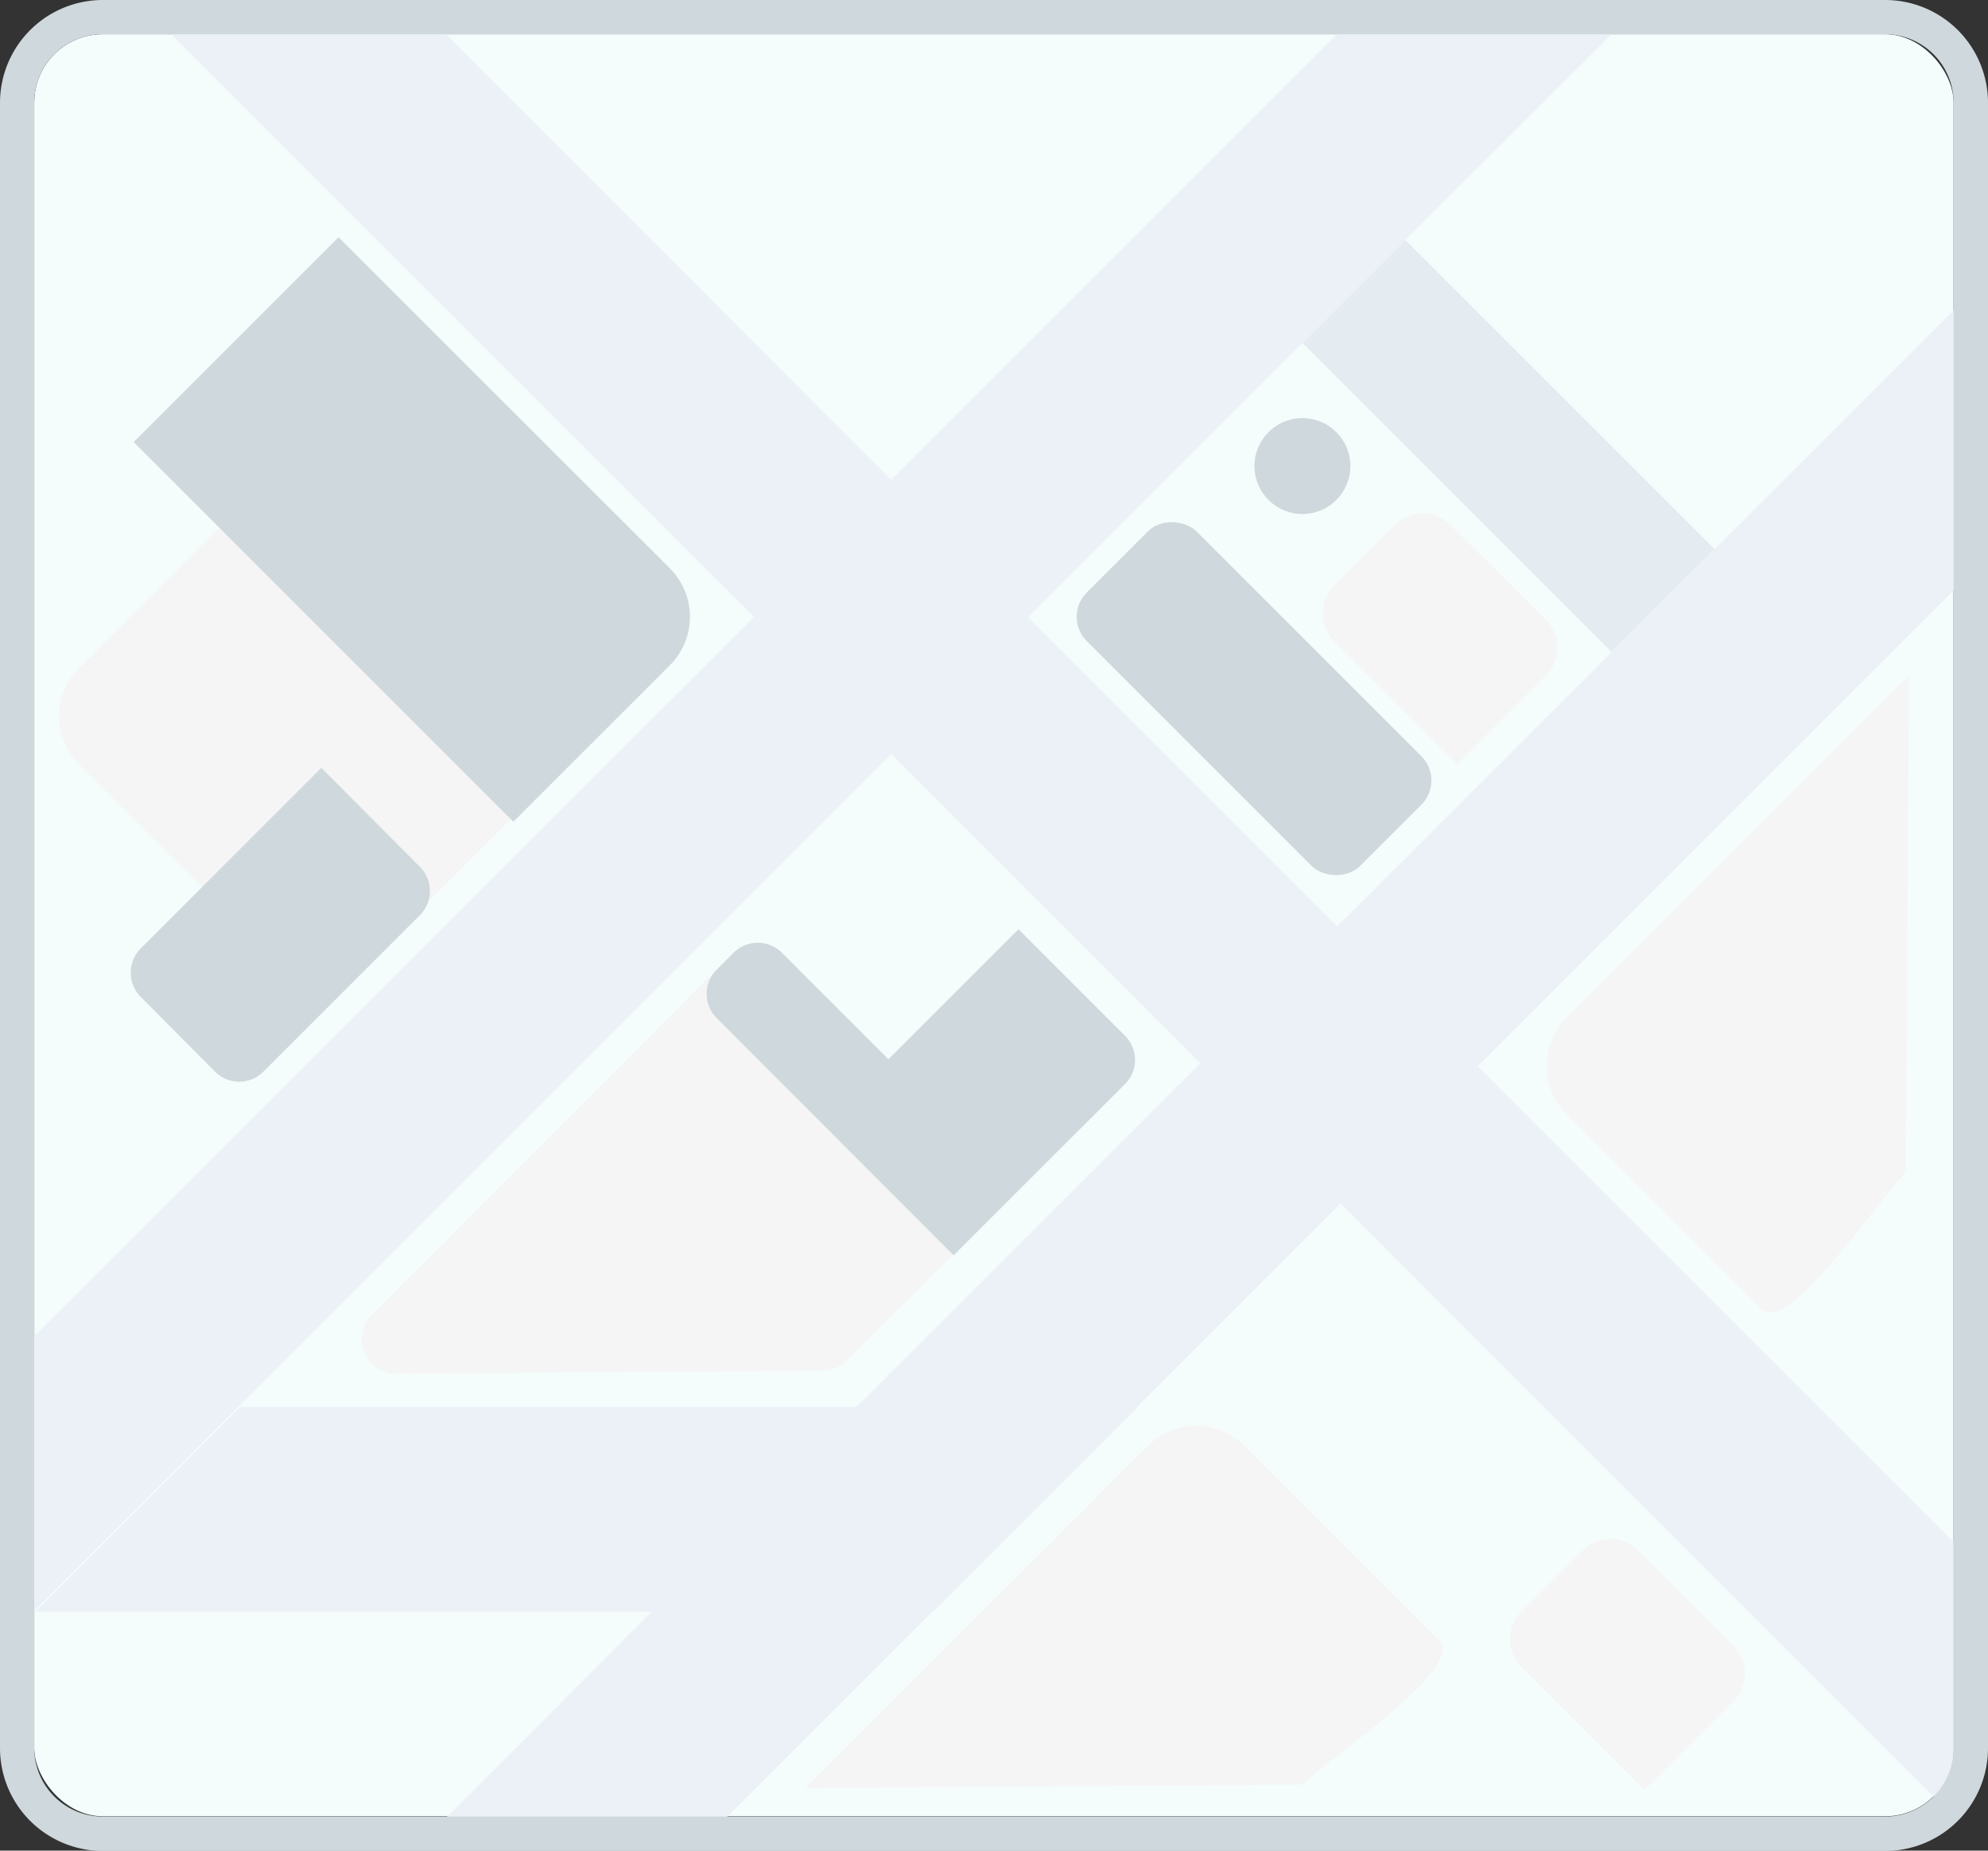 <svg id="Слой_1" data-name="Слой 1" xmlns="http://www.w3.org/2000/svg" viewBox="0 0 137.59 128.1"><rect x="0" y="0" width="137.59" height="128.1" fill="#333333" stroke="none"/><defs><style>.cls-1{fill:#f5fcfc;}.cls-2{fill:#e4ecf2;}.cls-3{fill:#ebf1f6;}.cls-4{fill:#f5f5f5;}.cls-5{fill:#cfd8dc;}</style></defs><title>banner_map</title><rect class="cls-1" x="2.37" y="2.37" width="132.84" height="123.35" rx="4.74" ry="4.74"/><rect class="cls-2" x="99.37" y="15.73" width="10.07" height="30.27" transform="translate(8.75 82.87) rotate(-45)"/><path class="cls-3" d="M135.75,40.33,102.27,73.81l32.94,32.94v19L92.78,83.3,78.67,97.41,64.52,111.56l-1.85,1.85L48.52,127.56H29.13L43.3,113.38l1.82-1.82H2.43L16.61,97.38H59.3L83.08,73.6,61.68,52.2,2.37,111.5v-19L52.19,42.71,11.86,2.38h19L61.68,33.22,92.52,2.38h19L97.26,16.61l-7.11,7.12-19,19,21.4,21.4,19-19,24.2-24.2Z"/><polygon class="cls-3" points="78.73 97.41 64.58 111.56 64.52 111.56 78.67 97.41 78.73 97.41"/><path class="cls-4" d="M56.91,94.89l-29.54.19a2.37,2.37,0,0,1-1.69-4L49.09,67.62a2.37,2.37,0,0,1,3.35,0L67.12,82.3a2.37,2.37,0,0,1,0,3.35L58.57,94.2A2.37,2.37,0,0,1,56.91,94.89Z"/><path class="cls-4" d="M99.62,113.57l-13.5-13.5a4.71,4.71,0,0,0-6.66,0L55.74,123.77l34.4-.24C92,121.7,101.45,115.4,99.62,113.57Z"/><path class="cls-4" d="M121.92,90.61l-13.5-13.5a4.71,4.71,0,0,1,0-6.66l23.71-23.71-.24,34.4C130.05,83,123.76,92.45,121.92,90.61Z"/><path class="cls-4" d="M113.37,107.32l6.59,6.59a2.72,2.72,0,0,1,0,3.85l-6.14,6.14-8.51-8.51a2.72,2.72,0,0,1,0-3.85l4.21-4.21A2.72,2.72,0,0,1,113.37,107.32Z"/><path class="cls-4" d="M100.37,36.32,107,42.91a2.72,2.72,0,0,1,0,3.85l-6.14,6.14-8.51-8.51a2.72,2.72,0,0,1,0-3.85l4.21-4.21A2.72,2.72,0,0,1,100.37,36.32Z"/><path class="cls-4" d="M19,66.41,5.46,52.91a4.71,4.71,0,0,1,0-6.66L24.67,27,41.5,43.88a4.71,4.71,0,0,1,0,6.66L25.63,66.41A4.71,4.71,0,0,1,19,66.41Z"/><rect class="cls-5" x="81.43" y="34.98" width="10.74" height="26.76" rx="2.37" ry="2.37" transform="translate(-8.78 75.54) rotate(-45)"/><path class="cls-5" d="M130.47,2.37a4.74,4.74,0,0,1,4.74,4.74V121a4.74,4.74,0,0,1-4.74,4.74H7.12A4.74,4.74,0,0,1,2.37,121V7.12A4.74,4.74,0,0,1,7.12,2.37Zm0-2.37H7.12A7.12,7.12,0,0,0,0,7.12V121a7.12,7.12,0,0,0,7.12,7.12H130.47a7.12,7.12,0,0,0,7.12-7.12V7.12A7.12,7.12,0,0,0,130.47,0Z"/><path class="cls-5" d="M14.88,74.18,9.74,69a2.37,2.37,0,0,1,0-3.35l12.5-12.5L29.06,60a2.37,2.37,0,0,1,0,3.35L18.23,74.18A2.37,2.37,0,0,1,14.88,74.18Z"/><path class="cls-5" d="M35.53,56.88,9.25,30.6,23.43,16.42,46.36,39.34a4.74,4.74,0,0,1,0,6.71Z"/><path class="cls-5" d="M49.6,67.12l1.17-1.17a2.37,2.37,0,0,1,3.35,0l7.37,7.37,9-9,7.37,7.37a2.37,2.37,0,0,1,0,3.35L66,86.89,49.6,70.47A2.37,2.37,0,0,1,49.6,67.12Z"/><circle class="cls-5" cx="90.14" cy="32.26" r="3.32"/></svg>